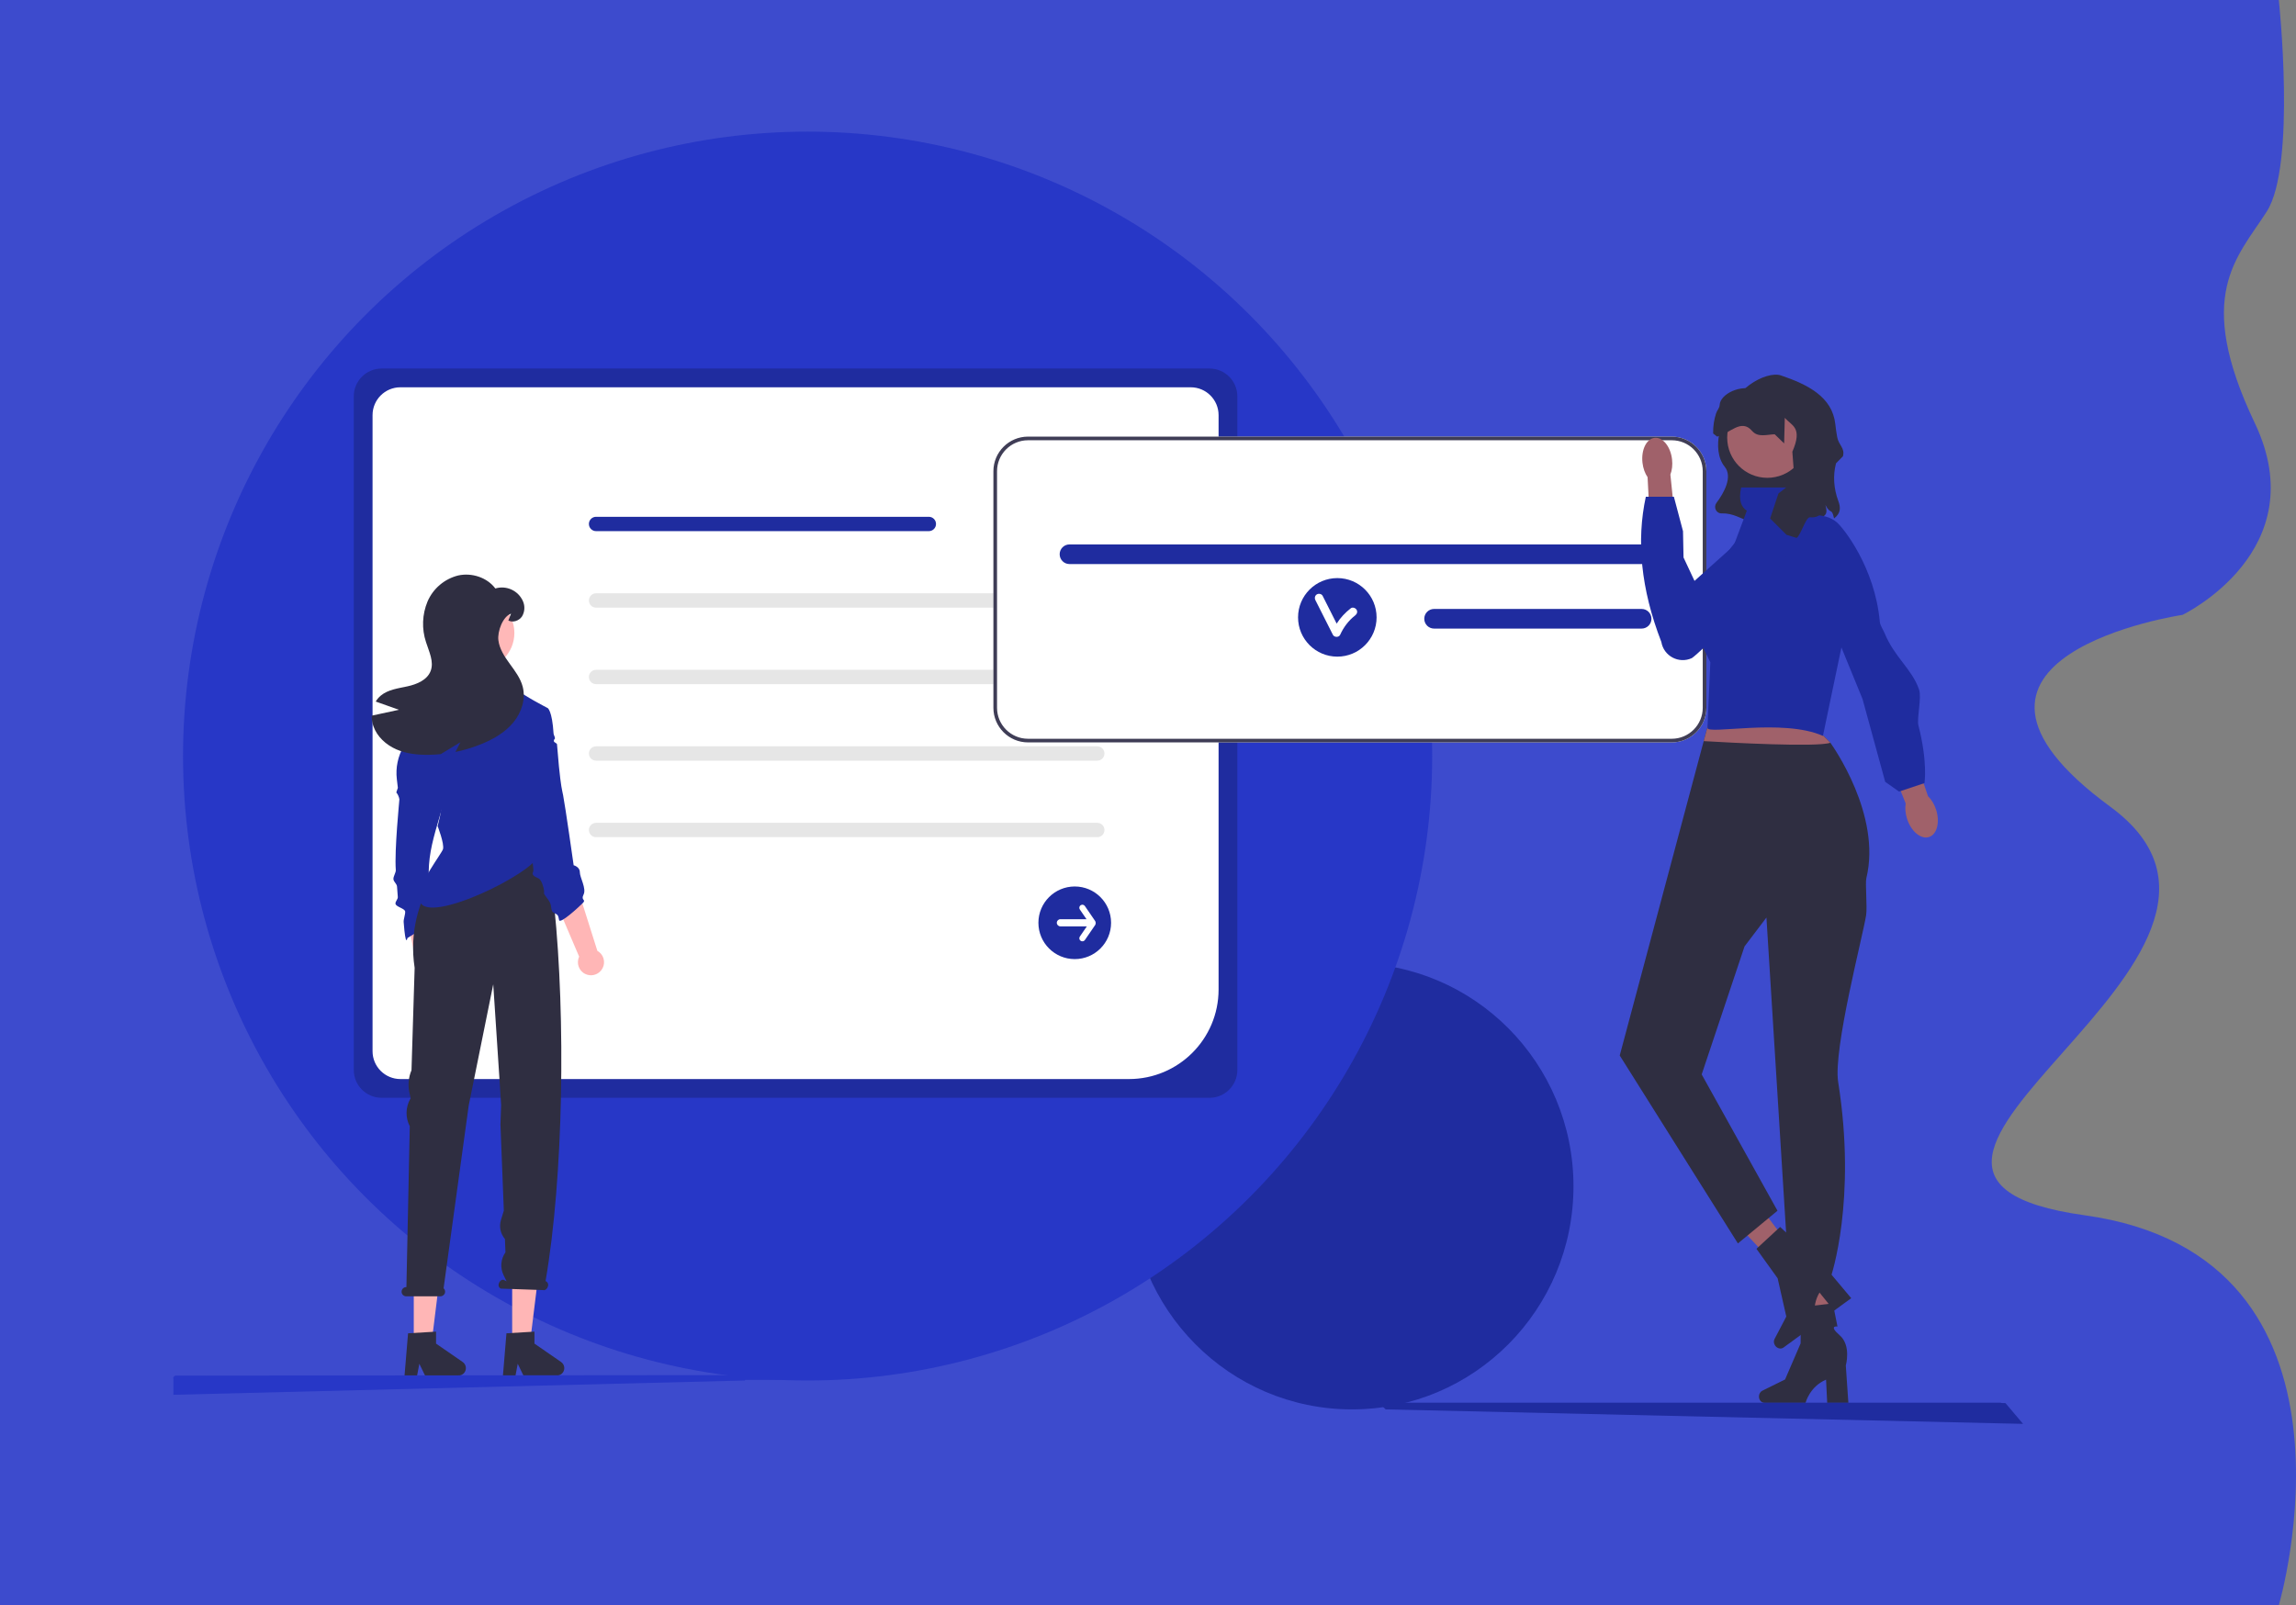 <svg width="715" height="500" viewBox="0 0 715 500" fill="none" xmlns="http://www.w3.org/2000/svg">
<rect x="0" y="0" width="715" height="500" fill="#808080" stroke="none"/>
<path d="M0 0H709.651C709.651 0 715.148 51.414 705.903 65.874C696.657 80.334 683.164 91.902 702.155 131.748C721.145 171.594 679.666 191.517 679.666 191.517C679.666 191.517 593.208 204.37 657.177 251.285C721.145 298.201 556.726 365.681 649.181 378.535C741.635 391.388 709.651 500 709.651 500H0V0Z" fill="#3D4BCD"/>
<ellipse cx="421" cy="369.5" rx="69" ry="69.5" fill="#1F2C9F"/>
<circle cx="251.5" cy="235.5" r="194.5" fill="#2737C7"/>
<g clip-path="url(#clip0_0_1)">
<path d="M376.658 341.946H118.836C114.053 341.941 110.177 338.067 110.171 333.286V123.448C110.177 118.667 114.053 114.793 118.836 114.787H376.658C381.442 114.793 385.318 118.667 385.323 123.448V333.286C385.318 338.067 381.442 341.941 376.658 341.946Z" fill="#1F2C9F"/>
<path d="M351.608 336.105H124.682C119.899 336.099 116.023 332.225 116.018 327.444V129.295C116.023 124.514 119.899 120.639 124.682 120.634H370.814C375.597 120.639 379.473 124.514 379.479 129.295V308.246C379.462 323.625 366.994 336.087 351.608 336.105Z" fill="white"/>
<path d="M289.249 165.439H185.624C184.39 165.439 183.39 164.439 183.39 163.205C183.39 161.971 184.39 160.971 185.624 160.971H289.249C290.483 160.971 291.484 161.971 291.484 163.205C291.484 164.439 290.483 165.439 289.249 165.439Z" fill="#1F2C9F"/>
<path d="M341.706 189.27H185.624C184.39 189.27 183.39 188.27 183.39 187.036C183.39 185.803 184.39 184.803 185.624 184.803H341.706C342.94 184.803 343.941 185.803 343.941 187.036C343.941 188.27 342.94 189.27 341.706 189.27Z" fill="#E6E6E6"/>
<path d="M341.706 213.102H185.624C184.39 213.102 183.39 212.102 183.39 210.868C183.39 209.634 184.39 208.634 185.624 208.634H341.706C342.94 208.634 343.941 209.634 343.941 210.868C343.941 212.102 342.94 213.102 341.706 213.102Z" fill="#E6E6E6"/>
<path d="M341.706 236.933H185.624C184.39 236.933 183.39 235.933 183.39 234.699C183.39 233.466 184.39 232.466 185.624 232.466H341.706C342.94 232.466 343.941 233.466 343.941 234.699C343.941 235.933 342.94 236.933 341.706 236.933Z" fill="#E6E6E6"/>
<path d="M341.706 260.765H185.624C184.39 260.765 183.39 259.765 183.39 258.531C183.39 257.297 184.39 256.297 185.624 256.297H341.706C342.94 256.297 343.941 257.297 343.941 258.531C343.941 259.765 342.94 260.765 341.706 260.765Z" fill="#E6E6E6"/>
<path d="M334.687 298.742C328.438 298.742 323.372 293.678 323.372 287.431C323.372 281.185 328.438 276.121 334.687 276.121C340.936 276.121 346.002 281.185 346.002 287.431C346.002 293.678 340.936 298.742 334.687 298.742Z" fill="#1F2C9F"/>
<path d="M341.053 286.894L337.845 282.214C337.549 281.78 336.958 281.668 336.523 281.964C336.089 282.259 335.977 282.851 336.273 283.285L336.276 283.289L338.35 286.316H330.223C329.606 286.314 329.105 286.812 329.103 287.428C329.101 288.044 329.599 288.545 330.216 288.547H338.452L336.276 291.723C335.981 292.157 336.094 292.749 336.528 293.044C336.961 293.337 337.548 293.227 337.845 292.798L341.053 288.118C341.266 287.737 341.266 287.274 341.053 286.894Z" fill="white"/>
<path d="M136.697 310.494C138.41 309.061 138.637 306.512 137.203 304.8C137.051 304.617 136.882 304.448 136.699 304.296L134.246 283.107L126.457 284.909L130.785 304.995C129.46 306.807 129.855 309.349 131.668 310.674C133.184 311.783 135.263 311.708 136.697 310.494Z" fill="#FFB6B6"/>
<path d="M135.892 286.562L126.874 292.185C126.874 292.185 126.325 295.481 125.705 287.198C125.64 286.334 126.243 284.827 126.177 283.94C126.102 282.939 123.233 282.483 123.158 281.47C123.104 280.749 123.933 280.108 123.88 279.389C123.799 278.3 123.718 277.216 123.639 276.151C123.573 275.259 122.585 274.694 122.521 273.834C122.457 272.966 123.317 271.803 123.256 270.981C122.802 264.815 124.374 249.303 124.374 248.987C124.252 248.195 123.921 247.45 123.415 246.829L123.897 245.39L123.578 242.69C123.16 239.142 123.906 235.554 125.705 232.467L127.995 230.968L138.563 248.735C134.116 264.109 131.213 270.148 135.892 286.562Z" fill="#1F2C9F"/>
<path d="M128.855 419.033H134.31L136.907 398H128.855V419.033Z" fill="#FFB6B6"/>
<path d="M127.075 415.298L135.79 414.778V418.51L144.076 424.23C145.136 424.962 145.402 426.414 144.67 427.473C144.235 428.104 143.517 428.48 142.751 428.48H132.375L130.586 424.788L129.888 428.48H125.976L127.075 415.298Z" fill="#2F2E41"/>
<path d="M159.499 419.033H164.954L167.55 398H159.499V419.033Z" fill="#FFB6B6"/>
<path d="M157.718 415.298L166.434 414.778V418.51L174.72 424.23C175.78 424.962 176.046 426.414 175.314 427.473C174.878 428.104 174.161 428.48 173.394 428.48H163.018L161.23 424.788L160.531 428.48H156.619L157.718 415.298Z" fill="#2F2E41"/>
<path d="M126.54 400.895H126.561L127.61 350.807C126.231 348.148 126.275 344.976 127.727 342.357L127.877 342.085L127.488 340.28C126.988 337.962 127.217 335.546 128.145 333.363L129.124 301.463C125.627 278.812 142.292 264.039 142.292 264.039H167.255L172.614 282.444C176.157 316.947 175.515 366.459 169.892 399.033L170.046 399.11C170.649 399.447 170.882 400.198 170.574 400.817C170.315 401.569 169.657 402.025 169.105 401.835L155.921 401.376C155.317 401.04 155.084 400.288 155.392 399.669C155.652 398.917 156.31 398.461 156.862 398.652L157.758 399.105L156.834 397.223C155.699 394.915 155.918 392.171 157.405 390.072L157.243 385.929C155.842 384.289 155.376 382.046 156.008 379.983L156.897 377.082L155.847 350.215L156.059 344.188L155.622 337.349L153.601 306.592L145.952 344.415L138.139 401.276C138.521 401.621 138.689 402.144 138.578 402.647C138.412 403.322 137.801 403.791 137.106 403.777H126.501C125.704 403.777 125.057 403.129 125.058 402.332C125.058 402.203 125.076 402.074 125.11 401.949C125.294 401.316 125.88 400.884 126.54 400.895Z" fill="#2F2E41"/>
<path d="M187.204 302.26C188.613 300.528 188.351 297.983 186.619 296.574C186.434 296.423 186.236 296.29 186.028 296.174L179.592 275.837L172.287 279.087L180.355 297.984C179.398 300.015 180.269 302.436 182.301 303.392C184.001 304.193 186.027 303.725 187.204 302.26Z" fill="#FFB6B6"/>
<path d="M160.718 237.607C160.718 237.607 168.059 263.574 167.727 266.197C167.041 271.606 133.307 288.233 130.798 280.834L131.113 278.402C129.845 275.868 137.578 265.813 137.953 264.497C138.43 262.816 136.271 257.294 136.271 257.294C136.271 257.294 137.763 252.253 137.525 249.132C137.282 246.011 136.562 246.492 133.921 244.568C131.28 242.648 126.957 233.767 126.957 233.767C126.957 233.767 128.878 225.124 128.878 223.442C128.878 221.76 136.77 218.896 137.728 217.938C138.145 217.381 138.496 216.779 138.775 216.141C138.969 215.753 138.845 214.852 139.053 214.407C139.185 214.115 139.649 214.296 139.786 213.996C139.918 213.705 139.804 213.369 139.936 213.082C140.108 212.703 140.523 212.372 140.687 212.014C141.437 210.372 142.078 209.035 142.277 209.035C142.753 209.035 158.13 211.198 158.13 211.198C158.967 212.491 159.932 213.698 161.01 214.799C162.692 216.477 170.566 220.56 170.566 220.56L160.718 237.607Z" fill="#1F2C9F"/>
<path d="M181.481 281.292C180.28 282.493 174.336 288.005 174.094 286.562C173.855 285.123 173.725 284.951 172.763 284.474C171.8 283.993 171.8 283.754 171.561 282.073C171.323 280.391 169.159 278.709 169.402 277.99C169.64 277.27 169.418 278.186 169.418 277.462C169.418 276.742 168.698 274.102 167.735 273.621C166.777 273.14 165.333 272.664 166.057 271.463C166.777 270.262 159.278 234.243 159.278 234.243L166.004 221.041L170.566 220.56C170.566 220.56 171.952 221.353 172.386 228.5C172.408 228.862 172.803 229.526 172.82 229.922C172.834 230.25 172.471 230.304 172.481 230.657C172.483 230.732 172.485 230.808 172.487 230.884C172.496 231.235 173.443 231.493 173.457 231.831C173.482 232.435 173.854 236.289 173.894 236.855C173.939 237.493 173.993 238.108 174.054 238.7C174.718 245.141 174.956 245.685 175.367 247.741C176.004 250.923 178.643 269.507 178.643 269.507C178.643 269.507 180.564 269.984 180.564 271.666C180.564 273.348 182.683 276.728 181.724 278.648C180.762 280.572 182.683 280.091 181.481 281.292Z" fill="#1F2C9F"/>
<path d="M148.788 208.542C155.08 208.542 160.181 203.443 160.181 197.154C160.181 190.865 155.08 185.767 148.788 185.767C142.496 185.767 137.396 190.865 137.396 197.154C137.396 203.443 142.496 208.542 148.788 208.542Z" fill="#FFB8B8"/>
<path d="M124.237 221.086C121.826 220.232 119.415 219.377 117.005 218.52C117.42 217.823 117.949 217.2 118.57 216.678C120.866 214.762 124.034 214.416 126.948 213.769C129.867 213.123 133.036 211.798 134.103 209.01C135.211 206.111 133.604 202.981 132.671 200.026C131.293 195.882 131.46 191.38 133.142 187.349C134.883 183.314 138.406 180.321 142.67 179.252C146.891 178.315 151.662 179.843 154.258 183.296C157.719 182.258 161.41 183.966 162.858 187.275C163.526 188.796 163.423 190.544 162.581 191.975C161.68 193.337 159.754 194.034 158.304 193.277L159.145 191.144C156.544 192.026 154.854 196.725 155.205 199.449C155.551 202.168 157.14 204.55 158.752 206.771C160.364 208.991 162.082 211.235 162.775 213.889C163.772 217.707 162.424 221.88 159.93 224.941C157.436 228.002 153.921 230.079 150.281 231.607C147.557 232.752 144.726 233.624 141.829 234.211C142.347 233.205 142.859 232.198 143.377 231.192L137.239 234.903C136.052 235.019 134.855 235.088 133.659 235.111C130.177 235.171 126.625 234.806 123.438 233.417C120.247 232.023 117.443 229.498 116.289 226.215C115.919 225.154 115.743 224.034 115.771 222.91C118.593 222.3 121.415 221.693 124.237 221.086Z" fill="#2F2E41"/>
<path d="M255.542 429.804L54.754 430C54.336 429.998 53.998 429.657 54 429.238C54.002 428.823 54.339 428.487 54.754 428.485L255.542 428.289C255.961 428.291 256.298 428.632 256.296 429.051C256.294 429.466 255.958 429.802 255.542 429.804Z" fill="#2737C7"/>
</g>
<g clip-path="url(#clip1_0_1)">
<path d="M320.134 135.998H520.607C526.551 135.998 531.385 140.834 531.385 146.781V220.46C531.385 226.407 526.551 231.243 520.607 231.243H320.134C314.19 231.243 309.356 226.407 309.356 220.46V146.781C309.356 140.834 314.19 135.998 320.134 135.998Z" fill="white"/>
<path d="M320.134 135.998H520.607C526.551 135.998 531.385 140.834 531.385 146.781V220.46C531.385 226.407 526.551 231.243 520.607 231.243H320.134C314.19 231.243 309.356 226.407 309.356 220.46V146.781C309.356 140.834 314.19 135.998 320.134 135.998ZM310.489 220.46C310.489 225.784 314.813 230.109 320.134 230.109H520.607C525.928 230.109 530.251 225.784 530.251 220.46V146.781C530.251 141.457 525.928 137.132 520.607 137.132H320.134C314.813 137.132 310.489 141.457 310.489 146.781V220.46Z" fill="#3F3D56"/>
<path d="M511.22 169.578H333.049C331.36 169.578 329.992 170.947 329.992 172.636C329.992 174.325 331.36 175.694 333.049 175.694H511.22C512.909 175.694 514.277 174.325 514.277 172.636C514.277 170.947 512.909 169.578 511.22 169.578Z" fill="#1F2C9F"/>
<path d="M511.22 189.675H446.589C444.901 189.675 443.533 191.044 443.533 192.734C443.533 194.423 444.901 195.792 446.589 195.792H511.22C512.909 195.792 514.277 194.423 514.277 192.734C514.277 191.044 512.909 189.675 511.22 189.675Z" fill="#1F2C9F"/>
<path d="M416.458 204.53C409.705 204.53 404.23 199.053 404.23 192.297C404.23 185.54 409.705 180.063 416.458 180.063C423.211 180.063 428.685 185.54 428.685 192.297C428.685 199.053 423.211 204.53 416.458 204.53Z" fill="#1F2C9F"/>
<path d="M410.097 185.133C410.68 184.792 411.57 184.969 411.89 185.604C413.343 188.484 414.797 191.365 416.25 194.245C417.422 192.408 418.922 190.803 420.662 189.459C421.223 189.025 422.13 189.373 422.455 189.929C422.851 190.606 422.547 191.288 421.985 191.722C419.956 193.29 418.391 195.398 417.338 197.724C416.937 198.608 415.493 198.553 415.075 197.724C413.259 194.125 411.443 190.526 409.627 186.927C409.309 186.295 409.461 185.506 410.097 185.133Z" fill="white"/>
<path d="M571.145 161.481C570.369 157.902 570.141 160.539 568.454 157.292C569.612 161.487 567.475 160.114 564.636 163.403C544.685 166.533 543.428 159.697 536.045 159.906L536.007 159.906C534.382 159.88 533.547 157.933 534.527 156.636C536.945 153.433 539.611 148.491 537.088 145.38C532.618 139.868 536.557 128.565 538.484 131.008C538.484 121.582 550.086 115.401 554.587 116.933C562.903 119.763 570.604 123.579 571.537 132.119C571.683 133.453 571.871 134.778 572.111 136.098C572.597 138.779 574.6 139.49 573.91 142.123L571.755 144.316C570.744 148.179 571.063 152.235 572.449 155.98C573.215 158.05 573.321 159.825 571.145 161.481Z" fill="#2F2E41"/>
<path d="M550.375 148.833C543.468 148.833 537.869 143.232 537.869 136.321C537.869 129.411 543.468 123.81 550.375 123.81C557.281 123.81 562.88 129.411 562.88 136.321C562.88 143.232 557.281 148.833 550.375 148.833Z" fill="#A0616A"/>
<path d="M569.855 421.551L563.415 421.703L559.825 392.755L569.33 392.53L569.855 421.551Z" fill="#A0616A"/>
<path d="M547.76 434.993C547.76 436.082 548.532 436.964 549.484 436.964H562.268C562.268 436.964 563.526 431.905 568.655 429.728L569.009 436.964H575.603L574.804 425.328C574.804 425.328 576.568 419.103 572.905 415.921C569.241 412.739 572.208 413.182 572.208 413.182L570.767 405.98L560.802 407.152L560.729 418.457L555.893 429.679L548.8 433.184C548.169 433.496 547.76 434.207 547.76 434.993Z" fill="#2F2E41"/>
<path d="M562.772 395.288L557.657 399.205L537.716 377.925L545.265 372.144L562.772 395.288Z" fill="#A0616A"/>
<path d="M552.828 419.171C553.469 420.051 554.612 420.309 555.382 419.748L565.713 412.216C565.713 412.216 563.752 407.386 566.615 402.604L571.161 408.244L576.491 404.358L568.996 395.425C568.996 395.425 566.757 389.355 561.923 388.941C557.089 388.528 559.748 387.138 559.748 387.138L554.344 382.167L546.98 388.986L553.576 398.165L556.273 410.084L552.604 417.096C552.277 417.72 552.365 418.536 552.828 419.171Z" fill="#2F2E41"/>
<path d="M581.201 273.537C580.813 275.13 581.528 282.543 581.128 285.094C580.112 291.579 570.821 326.938 572.424 337.017C578.296 373.95 570.175 397.643 570.175 397.643H557.074L550.087 285.795L543.267 294.788L529.924 334.662L553.528 377.121L541.203 387.305L504.404 328.767L530.553 230.845L532.133 224.932L567.464 223.946L565.499 226.893L569.971 231.314C569.971 231.314 569.977 231.326 570 231.35C570.689 232.312 586 253.864 581.201 273.537Z" fill="#2F2E41"/>
<path d="M570 231.35C565.908 232.811 538.256 231.302 530.553 230.845L532.133 224.932L567.464 223.946L565.499 226.893L569.971 231.314C569.971 231.314 569.977 231.326 570 231.35Z" fill="#A0616A"/>
<path d="M524.268 184.001L525.541 190.757L525.849 192.377L532.618 206.278L531.729 226.656C531.159 229.04 555.194 223.628 567.68 229.219L577.399 182.715L567.544 161.281L559.832 156.994L558.546 151.85H542.208C541.338 155.927 542.282 157.936 543.972 159.092L539.88 170.012L524.268 184.001Z" fill="#1F2C9F"/>
<path d="M511.489 144.152C511.691 145.901 512.272 147.46 513.074 148.635L513.948 165.424L521.92 164.774L520.175 147.814C520.688 146.486 520.898 144.836 520.695 143.086C520.233 139.09 517.798 136.088 515.256 136.382C512.713 136.676 511.027 140.155 511.489 144.152Z" fill="#A0616A"/>
<path d="M543.266 161.795L542.226 164.335C542.226 164.335 557.423 162.811 557.098 170.75C556.822 177.523 528.216 204.367 526.849 204.994C522.801 206.85 518.096 204.352 517.363 199.957C510.922 183.331 509.587 168.341 512.53 154.723H521.264L524.108 165.466L524.268 173.638L528.874 183.467L543.972 164.335L543.266 161.795Z" fill="#1F2C9F"/>
<path d="M593.899 255.113C593.338 253.401 593.209 251.704 593.451 250.269L587.072 234.299L594.756 231.485L600.399 247.987C601.444 249 602.345 250.443 602.907 252.155C604.19 256.066 603.213 259.898 600.726 260.715C598.238 261.532 595.182 259.023 593.899 255.113Z" fill="#A0616A"/>
<path d="M557.104 161.804C557.104 161.804 566.539 158.224 571.895 162.598C574.104 164.402 583.872 176.83 585.377 193.562C585.495 194.874 586.388 196.002 586.891 197.228C589.993 204.792 595.334 208.276 597.605 214.745C598.492 217.273 596.865 223.81 597.425 225.991C600.362 237.411 599.302 243.922 599.302 243.922L591.373 246.563L587.072 243.522L580.007 217.712L557.104 161.804Z" fill="#1F2C9F"/>
<path d="M624 437.96C624 438.537 623.537 439 622.961 439H432.308C431.732 439 431.269 438.537 431.269 437.96C431.269 437.383 431.732 436.92 432.308 436.92H622.961C623.537 436.92 624 437.383 624 437.96Z" fill="#1F2C9F"/>
<path d="M546.985 121.518H549.531C556.979 121.526 569.71 132.066 564.784 139.459C568.99 150.685 569.143 156.526 567.358 159.583C566.7 160.708 565.395 161.221 564.096 161.13C563.923 161.118 563.748 161.114 563.572 161.12C562.313 161.161 560.625 167.083 559.453 167.538L556.342 166.592L551.239 161.491L553.828 153.71L558.838 149.789L558.156 140.706C561.509 132.996 557.861 132.618 555.808 130.131L555.6 138.111L552.66 135.272C550.265 135.334 547.466 136.373 545.606 134.212C542.226 130.256 538.722 135.032 534.73 135.998L533.492 135.017C533.449 132.792 533.778 130.644 534.417 128.721C534.717 127.815 535.486 127.069 535.518 126.169C535.639 122.791 542.02 119.515 546.985 121.518Z" fill="#2F2E41"/>
<path d="M54 429H232V430L52 434.5L54 429Z" fill="#2737C7"/>
</g>
<path d="M430.5 438L624.5 437.009L630 443.509L431.5 439L430.5 438Z" fill="#1F2C9F"/>
<defs>
<clipPath id="clip0_0_1">
<rect width="343" height="369" fill="white" transform="translate(54 61)"/>
</clipPath>
<clipPath id="clip1_0_1">
<rect width="570" height="337" fill="white" transform="matrix(-1 0 0 1 624 102)"/>
</clipPath>
</defs>
</svg>
